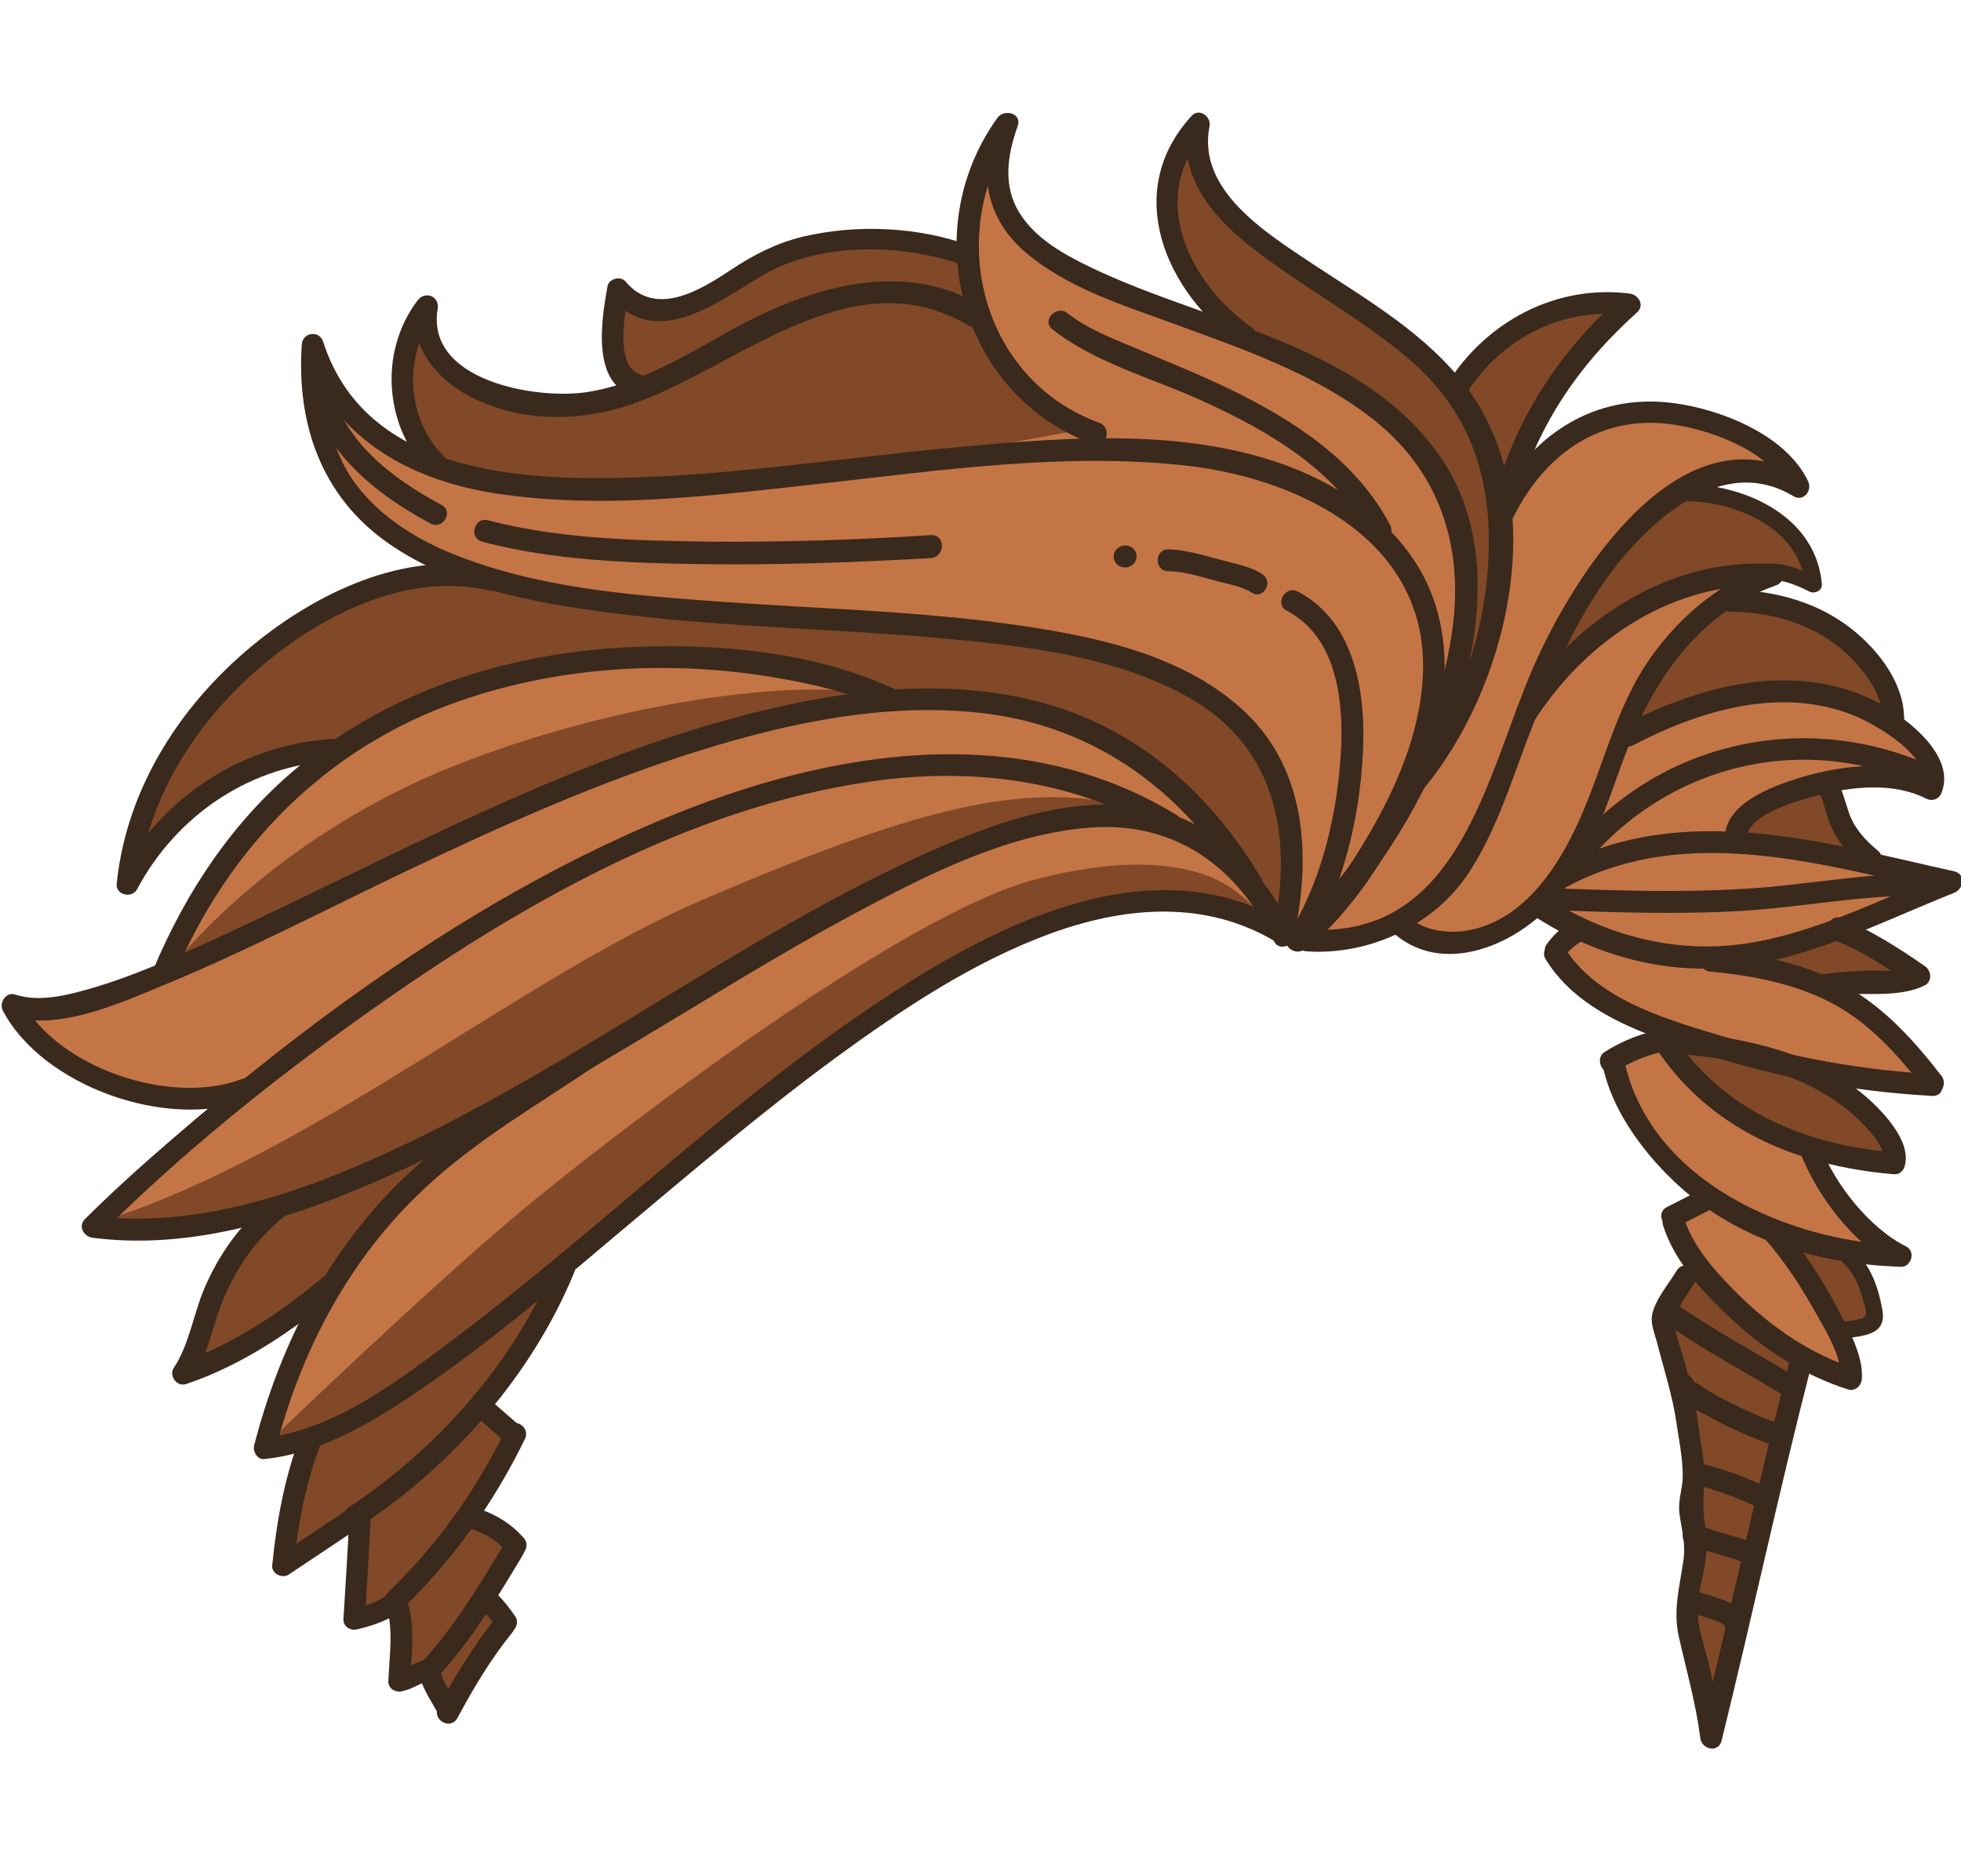 <?xml version="1.0" encoding="utf-8"?>
<!-- Generator: Adobe Illustrator 19.2.0, SVG Export Plug-In . SVG Version: 6.00 Build 0)  -->
<svg version="1.1" id="Layer_1" xmlns="http://www.w3.org/2000/svg" xmlns:xlink="http://www.w3.org/1999/xlink" x="0px" y="0px"
	 viewBox="0 0 358 342.5" style="enable-background:new 0 0 358 342.5;" xml:space="preserve">
<style type="text/css">
	.st0{fill:#C47546;}
	.st1{fill:#814927;}
	.st2{fill:#3A291D;}
</style>
<g>
	<path class="st0" d="M103,231.9l-9.2,16.7l-7.5,9l7.5,4.4l-7.1,15.3l7.6,4.9l-4.9,8l3.1,5.9l-10.7,15.8l-3.4-7.1l-5.5,2.1
		l-0.6-14.6l-7.6,3.3l0.1-18.6l-13.1,8.9l3.3-22.8l-6.6,1.4l8.6-27l-8.6,5.9l-14.8,7.4l7.1-17.8l7.8-10.4l-20.5,1.7l-11-0.5l8.7-8.2
		l16.7-14.4l-5.8-0.8l-14.8-2.3l-14.2-7.6l-5.4-6.9l8.9,0.2l12.2-3.5l6.7-3l3.5-5.7l5.9-12l10.3-12.7l9.8-8.6l-5.6-0.7l-10.9,4
		l-11,7.9l-8.7,9.9l2.5-9.9l5.6-11.9l8.8-11.6l10.4-9.3l10.2-6.3l9.6-3.8l13-3.4l-10-5l-8.5-6.3l-5.6-10.9L56.9,69l1.1-3.2l6.7,10.4
		l11,7.4l4.7,1.7l-5-7.2l-1.8-9l3.5-11.8l3.6,8.2l8.2,5.9l9,2.3c0,0,10.7-0.3,11.7-0.5c1-0.2,7-2.7,7-2.7l-4.8-1.5l0.9-16.1l6.4,4.3
		l8.2-1.9l14-8.2l11.2-3.2l13,0.4l10.9,2.5l0.9-9.5l4.9-8.5v9.6l7,7.1l17,8.8l15.9,5.9l-4.1-7.2l-4.8-11.2l0.3-9.7l5-6.3l2.2,8.4
		l7.9,9.9l10.1,6.1l16.8,11.6l10.5,10.2l4.5-6.6l10.5-7.9l12-1.9l4.5,0.3l-7.9,7.4l-8.6,12.2l-5.3,13.1l8-6.9l7.9-4.6l9.1-1.6
		l12.2,2.1c0,0,7.2,3.3,8.2,4c1.1,0.7,5.5,4.6,5.5,4.6l-11.9-0.6l-5.4,3.4c0,0,6,2.2,6.9,2.5c0.9,0.3,8.9,4.1,8.9,4.1l4.3,6.3
		l1.6,5.4l-7.3-2.4c0,0-4.4,2-5.1,2.4c-0.7,0.4-5.9,4-5.9,4l9.5-0.7l8.7,2.6l7.1,4.1l5.1,6.5l2.4,6.1l1.7,3.9l5.5,5l0,5.6l-6.9-2
		l-12.1,1.1l1.9,5.6l2.3,4.9l5.8,4.6l11.7,3.2l-9.8,3.9c0,0-12.3,4.9-11,4.4s6.8,3,6.8,3l7.7,4.7l-3.6,1.7l-10.1,0l-2,1
		c0,0,4.6,2.4,6.1,3.6c1.5,1.2,7.5,6.9,7.5,6.9l5.5,6.7l-5.5,0.4l-13.6-1.8l0.7,2.2l7.3,5.7l4.2,6.8l0.1,1.8l-7.8-1l-7.1-1.6
		l2.7,5.8l6.1,7.5l6,5.4l-8.1,0l1.9,3.3l2.3,5.6l0.1,4.3l-4.9,1.1l1,8.9l-9.3-4.1l-15.5,66.1l-6-18.6l2.4-11.3l-1.2-9l1.2-5.8
		l-5.9-27.4l4.7-9.9l-2.9-8.7l5.6-4l-3.2-4.2l-6.1-5.9l-7.8-15.1l10.4-4.2l-4.5-3.7l-10.4-5.7l-6-6.3l4.3-4.1l-6.2-4.2l-7.2,3.8
		l-8.6,2.4l-10.5-3.6l-7.4,2.4l-9.4,0.7l-4.1-1.6l-5.8-2.5l-10.4-2.7l-11.3-0.8l-14.7,3.5l-19.3,9.9l-21.8,14.4l-16.2,12.3
		l-25.7,20.2L103,231.9z"/>
	<g>
		<polygon class="st1" points="81.3,311.2 77.2,305.1 72.9,306.9 72.3,292.2 64.7,295.6 64.8,277.9 51.8,284.4 56.5,263.4 
			79.4,249.5 86.9,243.9 101.5,232.2 98.8,239.9 86.3,257.2 93.7,262 86.2,275.8 94.2,282.2 89.1,291.5 91.4,294.7 		"/>
		<polygon class="st1" points="58.7,237.8 51.8,241.1 34.8,250.1 36.9,242.5 48.3,220.9 72.3,211.8 86.2,206.5 75.3,216.2 
			62.3,231.9 		"/>
		<path class="st1" d="M233.7,167.6l-9.5-12.9l-7.9-9.2l-15.5-11L184,129c0,0-23.2-0.1-23.4-1.2s-6.7-4.4-6.7-4.4l-21.2-3.5h-14.5
			l-19.5,2L82.5,127l-22,10.8l-7.3,0.2l-9.6,3.4l-9.8,5.5l-10.1,10.7l2.8-10.2l5.3-10.4l9.2-11.8l13.2-12l16.1-6.4l13.8-3.1
			l10.3,3.1l19.1,3.3l23.3,1.2l14.8,1.7l22,1.6l20.1,2.2l15.1,4.5l11.8,5.7l8.3,7.3l5,8.7l2.2,15.4L233.7,167.6z"/>
		<path class="st1" d="M197.7,78.4l-6.5-5L181.8,63l-3.5-5.8c0,0-1.5-5.9-1.5-6.4c-0.1-0.5-0.4-4.3-0.4-4.3l-6.1-1.5l-10.7-1.1
			h-10.3l-8.8,3.5l-9.7,5.8L120,55.9l-7.3-3l-0.9,5.5l0.9,8.6l2.6,3.5l-4.9,2.4l-10.2,0.7l-11.3-2.3l-6.4-4L78,63l-1.2-4.8l-3,8.2
			l-0.2,7.2l4.5,10.8l7.2,2.2l16.9,1.9l24.5-0.9l14.8-2.3l14.4-1l26.6-3.1L197.7,78.4z"/>
		<path class="st1" d="M19.5,222.7c37.4-12,76.1-44.4,108.5-58.3c34.9-15,55.7-21.3,73.8-18c9.8,1.8,4.7,2.7,4.7,2.7l-20.9,2.6
			l-31.8,14L110.7,191L76,212.5l-29.8,10.2L26,224.4C26,224.4,17.9,223.2,19.5,222.7z"/>
		<polygon class="st1" points="266.7,69.7 271.7,63.8 279.3,58.6 288.3,55.2 297.1,55.5 290.5,63 280.3,76.5 274.7,93.2 272.2,85.1 
					"/>
		<polygon class="st1" points="280.5,125.5 285.9,113 292.9,102.8 308,89.3 314.1,90.6 323.7,94.7 328.5,100.2 330.9,106.2 
			322.2,104.2 312.5,104.9 299.1,110.8 287.8,120.2 		"/>
		<polygon class="st1" points="297.1,134.4 305.7,130.3 317.1,127 325,125.5 338.2,128.4 345.5,132.4 344.8,127.1 339.5,118.9 
			329.4,112.4 314.3,109.7 306.2,117 299.1,127.5 		"/>
		<polygon class="st1" points="334.1,144 336.4,150.5 340.3,156.6 332.2,156.6 316.9,153.8 319.5,149.7 328.5,142.8 		"/>
		<path class="st1" d="M334.7,169.7c0.9,0.3,7.8,5.7,8.5,5.1c0.7-0.6,6,3.9,6,3.9l-11.6,1.2h-5.3l-13.9-4.6L334.7,169.7z"/>
		<polygon class="st1" points="304.4,191.9 313.7,201.2 322.2,206.5 337,211.7 345.7,211.7 344.1,207.2 332.1,197 320,192.5 
			308,190.5 		"/>
		<polygon class="st1" points="325.4,226.9 337,243.5 341.5,240.9 341.5,236.2 337.5,229.5 		"/>
		<polygon class="st1" points="310.6,232 316.9,238.8 325.4,245.7 328.7,249.2 316.9,298.1 313.2,313.8 307.2,298.9 308.4,283.9 
			307.2,275.2 309.2,267.1 303.6,240.7 309.6,230.7 		"/>
		<path class="st1" d="M32.7,175c0,0,17.8-22.6,51.3-35.6s64.8-14.7,71.5-12.9c6.7,1.8,0.4,2.2,0.4,2.2l-16.6,3.5l-38,12.2l-34,15.9
			l-34.7,17.2V175z"/>
		<path class="st1" d="M50,262.4c0,0,27.1-26.1,44.2-40.5c17-14.3,70-54.8,94.7-61.3c18.3-4.8,30.3-2.7,36.5,2c6.2,4.7,5.4,6,5.4,6
			l-8.7-3.1l-16.9,0.1l-19.6,5.4l-24.7,14l-36,27.1l-15,13.2l-23,18.7l-22.2,16.8L50,264.1V262.4z"/>
		<path class="st1" d="M217,24.7L212.8,35l1.6,10.8c0,0,8.3,12.7,8.8,13.1s6,4,6,4l10.5,4.5l11,6.7l8,7.2l5.6,8.6l2.8,9.4v16.2
			l-2.1,13.9l5.2-8.5l2.3-8.9c0,0,1.4-15.8,1.3-16.3c-0.1-0.5-0.8-13-0.8-13l-8.1-12.4l-8.2-8.2l-7.7-5.1l-12-8.3l-12-9.3L217,24.7z
			"/>
	</g>
	<g>
		<g>
			<path class="st2" d="M236,169.8c-5.7-11.4-14.9-20.6-27.9-22.5c-13.6-1.9-27.3,3.2-39.5,8.7c-33.7,15.3-63.3,38.4-96.9,54
				c-17,7.9-35.9,14.4-54.8,12c0.5,1.1,0.9,2.3,1.4,3.4c14.8-14.8,31.5-28.2,48.5-40.3c27.3-19.4,58.4-37.5,92.1-42.4
				c18.6-2.7,37.6-0.3,53.9,9.6c2.2,1.3,4.2-2.1,2-3.5c-30-18.3-66.2-11.3-96.7,2c-30.2,13.1-57.6,32.5-82.6,53.7
				c-6.8,5.8-13.6,11.7-20,18.1c-1.3,1.3-0.2,3.2,1.4,3.4c15.5,2,31-2,45.3-7.6c16.7-6.6,32.5-15.4,47.9-24.6
				c15.8-9.3,31.2-19.2,47.4-27.8c12.8-6.8,26.9-13.8,41.6-14.9c15.6-1.1,26.7,7.2,33.5,20.8C233.7,174.1,237.2,172.1,236,169.8
				L236,169.8z"/>
		</g>
		<g>
			<path class="st2" d="M235.4,168.9c-24.2-15-52.8-0.6-73.9,13.3C133.7,200.5,110,224,83.5,244c-10.1,7.6-22.2,17.1-35.2,18.5
				c0.6,0.8,1.3,1.7,1.9,2.5c4.7-18.3,13.4-35,27.3-48c9.7-9.1,21.1-15.5,31.9-22.9c2.1-1.4,0.1-4.9-2-3.5
				C96,198.4,84,205.3,73.9,214.9c-13.9,13.3-22.7,30.4-27.5,49c-0.3,1.1,0.6,2.7,1.9,2.5c10.7-1.1,20.5-7.2,29.2-13.2
				c12.5-8.6,24-18.4,35.6-28.2c13-10.9,25.9-21.9,39.5-31.9c12.2-8.9,25.2-17.6,39.6-22.8c13.7-4.9,28.3-6,41.1,1.9
				C235.5,173.7,237.5,170.3,235.4,168.9L235.4,168.9z"/>
		</g>
		<g>
			<path class="st2" d="M101,231.3c-7.3,17.7-21.4,33.4-37.3,43.9c-2.1,1.4-0.1,4.9,2,3.5c16.9-11.1,31.4-27.6,39.1-46.3
				C105.9,230,102,229,101,231.3L101,231.3z"/>
		</g>
		<g>
			<path class="st2" d="M92.4,260.8c-5.4,11.3-12.6,21.3-21.6,30c-1.9,1.8,1,4.6,2.8,2.8c9.2-8.9,16.6-19.3,22.2-30.8
				C97,260.5,93.6,258.5,92.4,260.8L92.4,260.8z"/>
		</g>
		<g>
			<path class="st2" d="M92,282c-4.5,7.5-9,14.9-14.8,21.3c-1.7,1.9,1.1,4.7,2.8,2.8c6.1-6.7,10.8-14.4,15.4-22.1
				C96.8,281.8,93.3,279.7,92,282L92,282z"/>
		</g>
		<g>
			<path class="st2" d="M90.6,295.3c-4.1,5.1-7.5,10.7-10.6,16.4c-1.2,2.3,2.2,4.3,3.5,2c2.9-5.4,6.1-10.8,10-15.6
				C95.1,296.2,92.3,293.3,90.6,295.3L90.6,295.3z"/>
		</g>
		<g>
			<path class="st2" d="M55,261.8c-3,7.6-4.5,15.9-5.3,24c-0.2,1.5,1.8,2.5,3,1.7c4.7-3.1,9.4-6.3,14.1-9.4c-1-0.6-2-1.2-3-1.7
				c-0.3,6.4-0.7,12.8-1.1,19.2c-0.1,1.4,1.3,2.2,2.5,1.9c3-0.7,6.2-1.8,8.5-3.8c-1.1-0.3-2.2-0.6-3.3-0.9c1.5,4.5,0.7,9.4,0.5,14.1
				c-0.1,1.4,1.3,2.2,2.5,1.9c2-0.4,3.6-1.7,5.5-2.1c-0.8-0.6-1.7-1.3-2.5-1.9c0.4,3.3,2.3,5.6,3.8,8.5c1.2,2.3,4.7,0.3,3.5-2
				c-1.1-2.1-3-4-3.3-6.4c-0.2-1.4-1.1-2.2-2.5-1.9c-2,0.4-3.6,1.7-5.5,2.1c0.8,0.6,1.7,1.3,2.5,1.9c0.2-5,1-10.3-0.7-15.1
				c-0.5-1.5-2.2-1.9-3.3-0.9c-1.8,1.6-4.4,2.3-6.8,2.8c0.8,0.6,1.7,1.3,2.5,1.9c0.4-6.4,0.8-12.8,1.1-19.2c0.1-1.5-1.8-2.6-3-1.7
				c-4.7,3.1-9.4,6.3-14.1,9.4c1,0.6,2,1.2,3,1.7c0.8-7.7,2.3-15.7,5.2-22.9C59.8,260.5,55.9,259.5,55,261.8L55,261.8z"/>
		</g>
		<g>
			<path class="st2" d="M44.2,197c-13,5-33.8-2-40.3-14.4c-0.8,1-1.5,2-2.3,2.9c9.1,2.9,20.4-2.4,28.7-5.8
				c15-6.2,29.5-13.8,44.2-20.8c17.4-8.3,35-16.2,53.4-21.9c16.7-5.2,34.6-8.9,52.2-6.7c20.3,2.6,36.3,14.5,46.6,32
				c1.3,2.2,4.8,0.2,3.5-2c-8.9-15-21.9-26.8-38.9-31.7c-16.3-4.7-33.9-3.1-50.2,0.7c-36.2,8.4-68.9,27-102.4,42.4
				c-7,3.2-14.1,6.4-21.5,8.6c-4.5,1.3-9.8,2.8-14.4,1.3c-1.7-0.6-3,1.5-2.3,2.9c7.3,13.9,30.2,21.9,44.8,16.3
				C47.7,200,46.6,196.1,44.2,197L44.2,197z"/>
		</g>
		<g>
			<path class="st2" d="M31.9,178c9.8-23.3,27.7-41.5,51.7-49.9c18.2-6.4,38.3-7.6,57.2-4.5c7.2,1.2,14.5,2.8,21.1,6
				c2.3,1.1,4.3-2.3,2-3.5c-14.3-6.9-31.9-8.6-47.5-8c-22.5,0.8-44.9,7.6-62.3,22.2c-11.7,9.8-20.2,22.6-26.1,36.7
				C27.1,179.3,30.9,180.3,31.9,178L31.9,178z"/>
		</g>
		<g>
			<path class="st2" d="M61.6,134.9c-17,0.6-32.1,10.6-40.1,25.5c1.2,0.3,2.5,0.7,3.7,1c1.7-16.3,11.4-30.8,23.9-40.9
				c10.8-8.8,25.9-16,40.1-12.7c2.5,0.6,3.6-3.3,1.1-3.9c-15.3-3.6-31.1,3.6-42.9,12.9c-13.9,11-24.3,26.7-26.1,44.6
				c-0.2,2,2.8,2.7,3.7,1c7.3-13.7,21-22.9,36.6-23.5C64.2,138.8,64.2,134.8,61.6,134.9L61.6,134.9z"/>
		</g>
		<g>
			<path class="st2" d="M236.2,171.3c3.1-14.5,2.5-30.4-8.8-41.2c-10.7-10.2-26.4-13.7-40.6-15.8c-18.1-2.7-36.5-3.1-54.7-4.4
				c-16.7-1.2-34.4-2.5-50-9c-7-2.9-13.7-7.3-18-13.7C59.5,80,58.5,71.4,59.1,63c-1.3,0.2-2.6,0.4-3.9,0.5
				C60.3,79.4,74,87.4,89.9,90c20.1,3.2,40.9,0.4,60.9-1.8c21.4-2.4,43.2-5.5,64.7-3.3c20.3,2,44,12.8,44.3,36.2
				c0.1,10.9-4.3,21.6-9.7,30.9c-3.6,6.2-7.9,12.7-13.3,17.6c-1.9,1.7,0.9,4.5,2.8,2.8c11.1-9.9,19.8-26,23-40.3
				c2-9.2,1.6-19-3-27.4c-5.1-9.3-14.5-15.8-24.2-19.5c-18.8-7.1-40.4-5.4-60-3.6c-22.4,2-44.8,5.8-67.4,5.7
				C88.6,87.2,65.8,83.6,59,62.4c-0.7-2.2-3.8-1.7-3.9,0.5c-1,14.5,3.6,27.8,15.8,36.3c12.6,8.8,29,11.3,43.9,13.1
				c18.4,2.2,37,2.5,55.5,4.1c15.7,1.4,32.8,3.1,46.8,11c16.1,9.1,19,25.8,15.3,42.8C231.9,172.8,235.7,173.8,236.2,171.3
				L236.2,171.3z"/>
		</g>
		<g>
			<path class="st2" d="M242.6,169c10.8-11.6,19.1-25.8,23.8-41c4.2-13.8,5.5-30-2.3-42.8c-13.7-22.2-43.3-25.9-65-36.4
				c-4.8-2.3-10-5.2-12.9-9.8c-3.2-5-2.3-10.7-0.4-16c0.8-2.3-2.4-3.2-3.7-1.5c-14.9,20.7-6.7,50.8,17.5,59.6c2.4,0.9,3.5-3,1.1-3.9
				c-22-8-28.4-35.4-15.1-53.8c-1.2-0.5-2.4-1-3.7-1.5c-3.2,8.7-2.3,17.4,4.9,23.8c7.8,6.9,18.5,10.1,28,13.6
				c12,4.4,24.5,8.7,34.9,16.5c13.4,10,17.9,24.6,15.2,40.8c-3,18.3-12.6,35.9-25.2,49.4C238,168.1,240.8,170.9,242.6,169L242.6,169
				z"/>
		</g>
		<g>
			<path class="st2" d="M179.1,55.8c-14.3-8.6-31.5-3.3-45.1,4.2c-8.5,4.7-17.1,10.1-26.9,11.6c-9.1,1.4-29.4-2-27.2-15.2
				c0.4-2.3-2.3-3.4-3.7-1.5c-7.2,9.5-6,23.6,2.6,31.8c1.9,1.8,4.7-1.1,2.8-2.8c-7.5-7-8.2-18.9-2-26.9c-1.2-0.5-2.4-1-3.7-1.5
				c-1.4,8.2,4.5,14.7,11.8,17.8c9.4,4.1,19.9,3.5,29.3-0.1c18.7-7.1,39.1-26.2,59.9-13.7C179.3,60.6,181.3,57.2,179.1,55.8
				L179.1,55.8z"/>
		</g>
		<g>
			<path class="st2" d="M228.4,59.7c-11.5-8.2-19-23.8-8.2-35.7c-1.1-0.6-2.2-1.3-3.3-1.9c-1.9,9.6,3.9,16.9,11,22.6
				c9.5,7.6,20.5,13.2,29.7,21.2c10.1,8.8,14.3,19.9,14.2,33.3c-0.1,15.3-5.2,30.8-15.1,42.5c-1.7,2,1.2,4.8,2.8,2.8
				c15.7-18.5,24.1-52.6,8.3-73.7c-7.3-9.8-18.3-16.1-28.3-22.7c-8.2-5.5-21-13.3-18.7-25c0.4-1.8-1.9-3.5-3.3-1.9
				c-12.7,13.9-4.7,32.2,9,41.9C228.5,64.6,230.5,61.2,228.4,59.7L228.4,59.7z"/>
		</g>
		<g>
			<path class="st2" d="M267.6,72c6.4-10.3,17.8-16,29.8-14.5c-0.5-1.1-0.9-2.3-1.4-3.4c-11.6,10.4-19.3,22.3-23.5,37.5
				c-0.7,2.5,3.2,3.5,3.9,1.1c4-14.6,11.4-25.7,22.5-35.7c1.4-1.3,0.2-3.2-1.4-3.4c-13.4-1.7-26.2,5.1-33.3,16.5
				C262.8,72.2,266.2,74.2,267.6,72L267.6,72z"/>
		</g>
		<g>
			<path class="st2" d="M276.4,94.2c5.9-11.7,16.3-18.8,29.6-16.6c7.3,1.2,17.4,5.1,20.8,12.3c0.9-0.9,1.8-1.8,2.7-2.7
				c-22.5-13.6-42.3,17.8-49.7,34.9c-8.5,19.6-13.4,49.6-41.3,47.6c-2.6-0.2-2.6,3.8,0,4c11.4,0.8,23.3-4.7,29.6-14.3
				c4.9-7.4,7.6-16.1,10.7-24.3c3.9-10.1,8-20.3,14.3-29.2c7.4-10.4,21.1-23.3,34.3-15.3c1.8,1.1,3.5-1,2.7-2.7
				c-4-8.5-16-13.2-24.6-14.3c-14.5-1.9-26.2,5.9-32.6,18.7C271.8,94.4,275.3,96.5,276.4,94.2L276.4,94.2z"/>
		</g>
		<g>
			<path class="st2" d="M280.5,131c9.4-14.4,25.5-25.1,43.2-24c-0.2-1.3-0.4-2.6-0.5-3.9c-8.9,3.1-16.1,9-21.6,16.6
				c-7.2,10-9.1,22-14.6,32.8c-3.6,7.2-9.1,14.7-17.3,17c-4.3,1.2-9.6,0.8-13-2.4c-1.9-1.8-4.7,1-2.8,2.8c9.2,8.8,23.2,2.6,30.2-5.7
				c8.1-9.6,10-21.5,15.2-32.6c5.1-11,13.2-20.6,24.9-24.7c2.1-0.8,1.8-3.8-0.5-3.9c-19.1-1.3-36.5,10.5-46.6,26
				C275.6,131.2,279.1,133.2,280.5,131L280.5,131z"/>
		</g>
		<g>
			<path class="st2" d="M298.1,136.1c12.2-6.4,27.1-10.9,40.5-5.4c3.6,1.5,14.3,7.4,12.2,12.9c1-0.4,2-0.8,2.9-1.2
				c-7.6-3.8-17.2-2.8-25.1-0.4c-4.9,1.5-13.9,4.7-13.7,11.2c0.1,2.6,4.1,2.6,4,0c-0.1-4.6,9.7-7.1,13-8c6.2-1.6,13.8-2.4,19.7,0.6
				c1.2,0.6,2.5,0.1,2.9-1.2c2.7-7.2-7.8-14.6-13-17c-14.9-6.9-31.7-2.2-45.5,5C293.8,133.8,295.8,137.3,298.1,136.1L298.1,136.1z"
				/>
		</g>
		<g>
			<path class="st2" d="M286.1,161.9c22.1-11.8,46.9-3.9,69.9,1.1c0-1.3,0-2.6,0-3.9c-12,4.8-24.5,11.3-37.4,13.2
				c-13,1.9-25.8-1.6-36.7-8.7c-2.2-1.4-4.2,2-2.1,3.5c10.8,7.1,23.4,10.8,36.4,9.5c14.1-1.4,27.5-8.4,40.6-13.6
				c1.7-0.7,2.1-3.4,0-3.9c-24-5.3-49.5-13.1-72.8-0.7C281.7,159.7,283.8,163.1,286.1,161.9L286.1,161.9z"/>
		</g>
		<g>
			<path class="st2" d="M312.2,177.4c8.5,0.8,17.1,2.5,24.4,7c6,3.8,10.7,9.2,15,14.8c1.6,2,4.4-0.8,2.8-2.8c-4.8-6.2-10-12-16.8-16
				c-7.7-4.5-16.6-6.2-25.5-7C309.6,173.1,309.6,177.1,312.2,177.4L312.2,177.4z"/>
		</g>
		<g>
			<path class="st2" d="M282.2,175.2c6.1,9.9,18.4,13.8,28.9,17.2c13.5,4.4,27.4,6.9,41.6,7.7c2.6,0.2,2.6-3.8,0-4
				c-12.5-0.7-24.9-2.9-36.9-6.5c-10.3-3.1-24.1-6.7-30.1-16.5C284.3,171,280.8,173,282.2,175.2L282.2,175.2z"/>
		</g>
		<g>
			<path class="st2" d="M307.1,192.5c10.4,0.9,21.6,3.3,30,10c2,1.6,7.5,6.6,6.7,9.4c-0.7,2.5,3.1,3.5,3.9,1.1
				c1.4-4.6-4.1-10.2-7.1-12.8c-9.2-7.9-21.7-10.7-33.5-11.7C304.5,188.3,304.5,192.3,307.1,192.5L307.1,192.5z"/>
		</g>
		<g>
			<path class="st2" d="M302,190.9c9.9,15.3,26,22,43.7,23.5c2.6,0.2,2.5-3.8,0-4c-16.2-1.4-31.1-7.5-40.3-21.5
				C304.1,186.8,300.6,188.8,302,190.9L302,190.9z"/>
		</g>
		<g>
			<path class="st2" d="M303.4,241.2c7.4,5.2,15.4,9.4,23.1,14.1c2.2,1.4,4.2-2.1,2-3.5c-7.7-4.7-15.7-8.9-23.1-14.1
				C303.3,236.3,301.3,239.8,303.4,241.2L303.4,241.2z"/>
		</g>
		<g>
			<path class="st2" d="M305.2,252.8c0,2.7,4.4,4.6,6.3,5.6c4.2,2.3,8.7,4.4,13.3,5.8c2.5,0.8,3.5-3.1,1.1-3.9
				c-3.6-1.1-7.1-2.7-10.4-4.4c-1.5-0.7-2.9-1.5-4.3-2.4c-0.5-0.3-1-0.8-1.6-1c-1-0.5-0.4-1.2-0.4,0.2
				C309.2,250.2,305.2,250.2,305.2,252.8L305.2,252.8z"/>
		</g>
		<g>
			<path class="st2" d="M309.1,271c4.2,1,8.3,2.5,12.1,4.4c2.3,1.2,4.3-2.3,2-3.5c-4.1-2.1-8.6-3.7-13.1-4.8
				C307.7,266.6,306.6,270.4,309.1,271L309.1,271z"/>
		</g>
		<g>
			<path class="st2" d="M308.2,281.9c3.5,1.6,7.3,2.1,10.8,3.7c2.3,1.1,4.4-2.4,2-3.5c-3.5-1.6-7.3-2.1-10.8-3.7
				C307.9,277.4,305.9,280.9,308.2,281.9L308.2,281.9z"/>
		</g>
		<g>
			<path class="st2" d="M307.9,294.1c1.4,0.6,2.8,1,4.2,1.4c0.7,0.2,1.4,0.5,2,0.8c0.2,0.1,0.7,0.5,0.8,0.4c0.3-0.1-0.2,0.2-0.1-0.6
				c-0.2,2.6,3.8,2.6,4,0c0.1-2.1-2.2-3.1-3.8-3.8c-2-0.8-4.1-1.3-6.1-2.1C306.6,289.3,305.6,293.1,307.9,294.1L307.9,294.1z"/>
		</g>
		<g>
			<path class="st2" d="M328.6,210.3c3,7.9,9.8,17,17.5,20.8c0.3-1.2,0.7-2.5,1-3.7c-20.3-0.7-45.9-11.5-50.6-33.9
				c-0.5-2.5-4.4-1.5-3.9,1.1c1.6,7.9,7.1,15.4,12.7,20.8c11.2,10.9,26.4,15.4,41.7,15.9c1.9,0.1,2.8-2.8,1-3.7
				c-6.8-3.4-13.1-11.5-15.7-18.4C331.6,206.9,327.7,207.9,328.6,210.3L328.6,210.3z"/>
		</g>
		<g>
			<path class="st2" d="M335,171.7c5.2,2.1,10,5.2,14,8.3c0-1.2,0-2.3,0-3.5c-2,1.1-5.1,0.7-7.4,0.7c-3.1,0.1-6,0.3-9.1,0.7
				c-2.5,0.4-1.4,4.2,1.1,3.9c5.5-0.9,12.7,0.7,17.8-1.9c1.4-0.7,1.2-2.7,0-3.5c-4.9-3.4-9.8-6.5-15.3-8.8
				C333.7,166.8,332.6,170.7,335,171.7L335,171.7z"/>
		</g>
		<g>
			<path class="st2" d="M316.1,111.7c7.8,0.1,15.4,2.4,21.2,7.8c3,2.9,6.9,7.8,6.3,12.3c-0.4,2.5,3.5,3.6,3.9,1.1
				c0.8-5.8-2.6-11.5-6.6-15.5c-6.6-6.7-15.6-9.6-24.8-9.7C313.5,107.7,313.5,111.7,316.1,111.7L316.1,111.7z"/>
		</g>
		<g>
			<path class="st2" d="M331.8,143.8c1.1,2.3,1.5,4.8,2.5,7.1c1.2,2.9,3.3,5.2,5.7,7.2c2,1.6,4.8-1.2,2.8-2.8c-2.4-2-4.3-4.1-5.3-7
				c-0.7-2.2-1.3-4.3-2.3-6.4C334.1,139.5,330.7,141.5,331.8,143.8L331.8,143.8z"/>
		</g>
		<g>
			<path class="st2" d="M177,44.8c-9.5-3.4-20.5-3.9-30.4-1.6c-4.9,1.2-9,3.3-13.2,6.1c-5.6,3.7-13.7,8.7-19.2,2.1
				c-0.9-1.1-3.1-0.5-3.3,0.9c-1.1,6.1-3.1,18.2,5.3,20.1c2.5,0.6,3.6-3.3,1.1-3.9c-5.4-1.2-3.1-11.8-2.5-15.2
				c-1.1,0.3-2.2,0.6-3.3,0.9c8.4,10.1,20,0.5,28.2-4.2c10.5-5.9,25.3-5.5,36.4-1.5C178.3,49.5,179.4,45.6,177,44.8L177,44.8z"/>
		</g>
		<g>
			<path class="st2" d="M49.2,219.2c-5.4,4.4-9.3,9.9-12,16.3c-1.9,4.6-2.7,10.1-5.5,14.3c-0.9,1.4,0.6,3.5,2.3,2.9
				c10.2-3.4,19.8-9.9,28-16.9c2-1.7-0.9-4.5-2.8-2.8c-7.6,6.4-16.7,12.6-26.3,15.8c0.8,1,1.5,2,2.3,2.9c2.4-3.6,3.3-8.2,4.7-12.2
				c2.5-7,6.3-12.8,12.1-17.5C54.1,220.4,51.2,217.6,49.2,219.2L49.2,219.2z"/>
		</g>
		<g>
			<path class="st2" d="M303.6,223.7c1.9,6.2,6.8,11.7,11.4,16.1c6.4,6.2,13.9,11.2,22.4,13.9c1.3,0.4,2.4-0.7,2.5-1.9
				c0.3-4.3-2.4-9-4.3-12.6c-2.9-5.6-6.4-11-10.6-15.8c-1.7-1.9-4.5,0.9-2.8,2.8c3.7,4.2,6.7,8.9,9.4,13.7c1.8,3.3,4.7,7.8,4.4,11.8
				c0.8-0.6,1.7-1.3,2.5-1.9c-7.8-2.5-14.7-7.2-20.6-12.9c-4.1-4-8.6-8.8-10.4-14.3C306.7,220.2,302.9,221.2,303.6,223.7
				L303.6,223.7z"/>
		</g>
		<g>
			<path class="st2" d="M306.1,232c-1.4,2.3-4,5.4-4.5,8.1c-0.3,1.6,0.5,3.5,0.9,5c1.2,4.7,2.9,10,3.5,14.4c0.5,3.3,1.2,6.7,1.2,10
				c0,2.3-0.9,4.4-0.6,6.8c0.4,3.2,1.2,5.5,0.7,8.8c-0.7,4.8-1.9,8.9-0.8,13.8c1.4,6.2,3.1,12.1,3.9,18.4c0.2,2.1,3.3,2.9,3.9,0.5
				c5.6-22.7,10.5-45.6,16.3-68.2c0.6-2.5-3.2-3.6-3.9-1.1c-5.8,22.6-10.8,45.5-16.3,68.2c1.3,0.2,2.6,0.4,3.9,0.5
				c-0.6-5.2-1.5-10.4-2.9-15.5c-0.7-2.7-1.6-5.4-1.5-8.2c0.1-2.8,1-5.5,1.4-8.2c0.3-2,0.4-3.8,0.1-5.8c-0.5-3.1-0.5-5.6-0.3-8.7
				c0.3-3.1-0.5-6.4-0.9-9.5c-0.5-4.4-1.6-8.5-2.7-12.8c-0.6-2.2-1.8-5-1.8-7.3c0-1.8,2.6-5.2,3.9-7.4
				C310.9,231.8,307.4,229.8,306.1,232L306.1,232z"/>
		</g>
		<g>
			<path class="st2" d="M306.3,223.9c2-1,3.9-2,5.9-3c2.3-1.2,0.3-4.6-2-3.5c-2,1-3.9,2-5.9,3C302,221.6,304,225.1,306.3,223.9
				L306.3,223.9z"/>
		</g>
		<g>
			<path class="st2" d="M295,195.6c3-1.9,6.2-3.2,9.7-3.8c2.5-0.4,1.5-4.3-1.1-3.9c-3.8,0.7-7.4,2.1-10.7,4.2
				C290.9,193.5,292.9,197,295,195.6L295,195.6z"/>
		</g>
		<g>
			<path class="st2" d="M285.7,174.6c0.8-1.2,1.9-2.1,3.2-2.8c2.2-1.3,0.2-4.7-2-3.5c-1.9,1.1-3.4,2.5-4.6,4.2
				c-0.6,0.9-0.2,2.2,0.7,2.7C283.9,175.9,285,175.5,285.7,174.6L285.7,174.6z"/>
		</g>
		<g>
			<path class="st2" d="M87.7,259.3c1.6,1.4,3.1,2.7,4.7,4.1c0.8,0.7,2,0.8,2.8,0c0.7-0.7,0.8-2.1,0-2.8c-1.6-1.4-3.1-2.7-4.7-4.1
				c-0.8-0.7-2-0.8-2.8,0C86.9,257.2,86.8,258.6,87.7,259.3L87.7,259.3z"/>
		</g>
		<g>
			<path class="st2" d="M86.1,279.2c2.6,0.8,4.9,2.3,6.7,4.4c1.7,1.9,4.5-0.9,2.8-2.8c-2.3-2.6-5.2-4.4-8.5-5.4
				C84.7,274.6,83.7,278.4,86.1,279.2L86.1,279.2z"/>
		</g>
		<g>
			<path class="st2" d="M87.9,293.8c1,1,2,2.2,2.8,3.4c0.6,0.9,1.8,1.3,2.7,0.7c0.9-0.5,1.3-1.8,0.7-2.7c-1-1.5-2.1-2.9-3.4-4.2
				C88.9,289.1,86.1,291.9,87.9,293.8L87.9,293.8z"/>
		</g>
		<g>
			<path class="st2" d="M337.4,244.3c3.7-0.5,7.1-0.9,6.2-5.4c-0.7-3.8-2.1-7.9-5.1-10.5c-1.4-1.3-3.6,0.8-2.1,2.1
				c1.9,1.7,2.9,4,3.6,6.4c0.2,0.9,0.9,2.4,0.6,3.2c-0.4,1-2.9,1-4,1.2C334.7,241.7,335.5,244.6,337.4,244.3L337.4,244.3z"/>
		</g>
		<g>
			<path class="st2" d="M308,91.5c9,0.2,20.6,4.9,21.5,15.3c0.8-0.4,1.5-0.9,2.3-1.3c-3.2-1.7-6.8-3.1-10.5-2.4
				c-1.9,0.4-1.1,3.3,0.8,2.9c2.8-0.5,5.8,0.8,8.2,2c0.9,0.5,2.4-0.1,2.3-1.3c-1-12.2-13.6-18.1-24.5-18.3
				C306,88.5,306,91.5,308,91.5L308,91.5z"/>
		</g>
		<g>
			<path class="st2" d="M234.9,111.5c10,5.2,10.6,18.6,9.7,28.5c-0.9,10.5-3.8,21.8-9.5,30.8c-1.4,2.2,2.1,4.2,3.5,2
				c6.5-10.2,9.6-23.2,10.2-35.2c0.6-10.8-1.3-24.1-11.9-29.6C234.7,106.8,232.6,110.3,234.9,111.5L234.9,111.5z"/>
		</g>
		<g>
			<path class="st2" d="M170,97.7c-13.6,0.9-27.2,1.3-40.7,1.2c-13.4-0.2-27.2-0.5-40.2-3.9c-2.5-0.7-3.6,3.2-1.1,3.9
				c12.8,3.4,26.6,3.9,39.8,4.1c14.1,0.2,28.2-0.3,42.2-1.1C172.6,101.6,172.6,97.6,170,97.7L170,97.7z"/>
		</g>
		<g>
			<path class="st2" d="M80.6,92.2c-9.5-5.1-18.2-11.9-20.7-22.9c-0.6-2.5-4.4-1.4-3.9,1.1C58.8,82.3,68.2,90,78.6,95.6
				C80.8,96.8,82.9,93.4,80.6,92.2L80.6,92.2z"/>
		</g>
		<g>
			<path class="st2" d="M192.1,60.1c7.8,6.2,18.5,9,27.4,13.1c12.1,5.5,24.4,12.6,30.8,24.7c1.2,2.3,4.6,0.3,3.5-2
				c-6.1-11.7-17.5-19.1-29-24.7c-5.5-2.7-11.1-4.9-16.7-7.3c-4.5-1.9-9.4-3.7-13.2-6.7C192.9,55.6,190.1,58.5,192.1,60.1
				L192.1,60.1z"/>
		</g>
		<g>
			<path class="st2" d="M289,158.4c15-18.9,40.6-25.1,62.5-14.6c2.3,1.1,4.3-2.3,2-3.5c-23.4-11.1-51.1-5.1-67.3,15.3
				C284.6,157.5,287.4,160.4,289,158.4L289,158.4z"/>
		</g>
		<g>
			<path class="st2" d="M283.8,166.2c11.5,0.4,23,0.8,34.4,0.1c11.4-0.7,22.6-3.1,34.1-2.7c2.6,0.1,2.6-3.9,0-4
				c-11.4-0.4-22.7,2.1-34.1,2.7c-11.5,0.7-23,0.3-34.4-0.1C281.2,162.1,281.2,166.1,283.8,166.2L283.8,166.2z"/>
		</g>
		<g>
			<path class="st2" d="M230.4,104.8c-2.1-1.4-5.2-1.9-7.6-2.6c-3.1-0.8-6.3-1.8-9.5-1.9c-2.6,0-2.6,4,0,4c2.8,0,5.8,1,8.5,1.7
				c2.1,0.6,4.8,1,6.7,2.2C230.6,109.6,232.6,106.2,230.4,104.8L230.4,104.8z"/>
		</g>
		<g>
			<path class="st2" d="M205.5,99.6c-0.1,0-0.2,0-0.2,0c-1,0-2,0.9-2,2c0,1.1,0.9,2,2,2c0.1,0,0.2,0,0.2,0c1,0,2-0.9,2-2
				C207.5,100.5,206.6,99.6,205.5,99.6L205.5,99.6z"/>
		</g>
	</g>
</g>
</svg>
